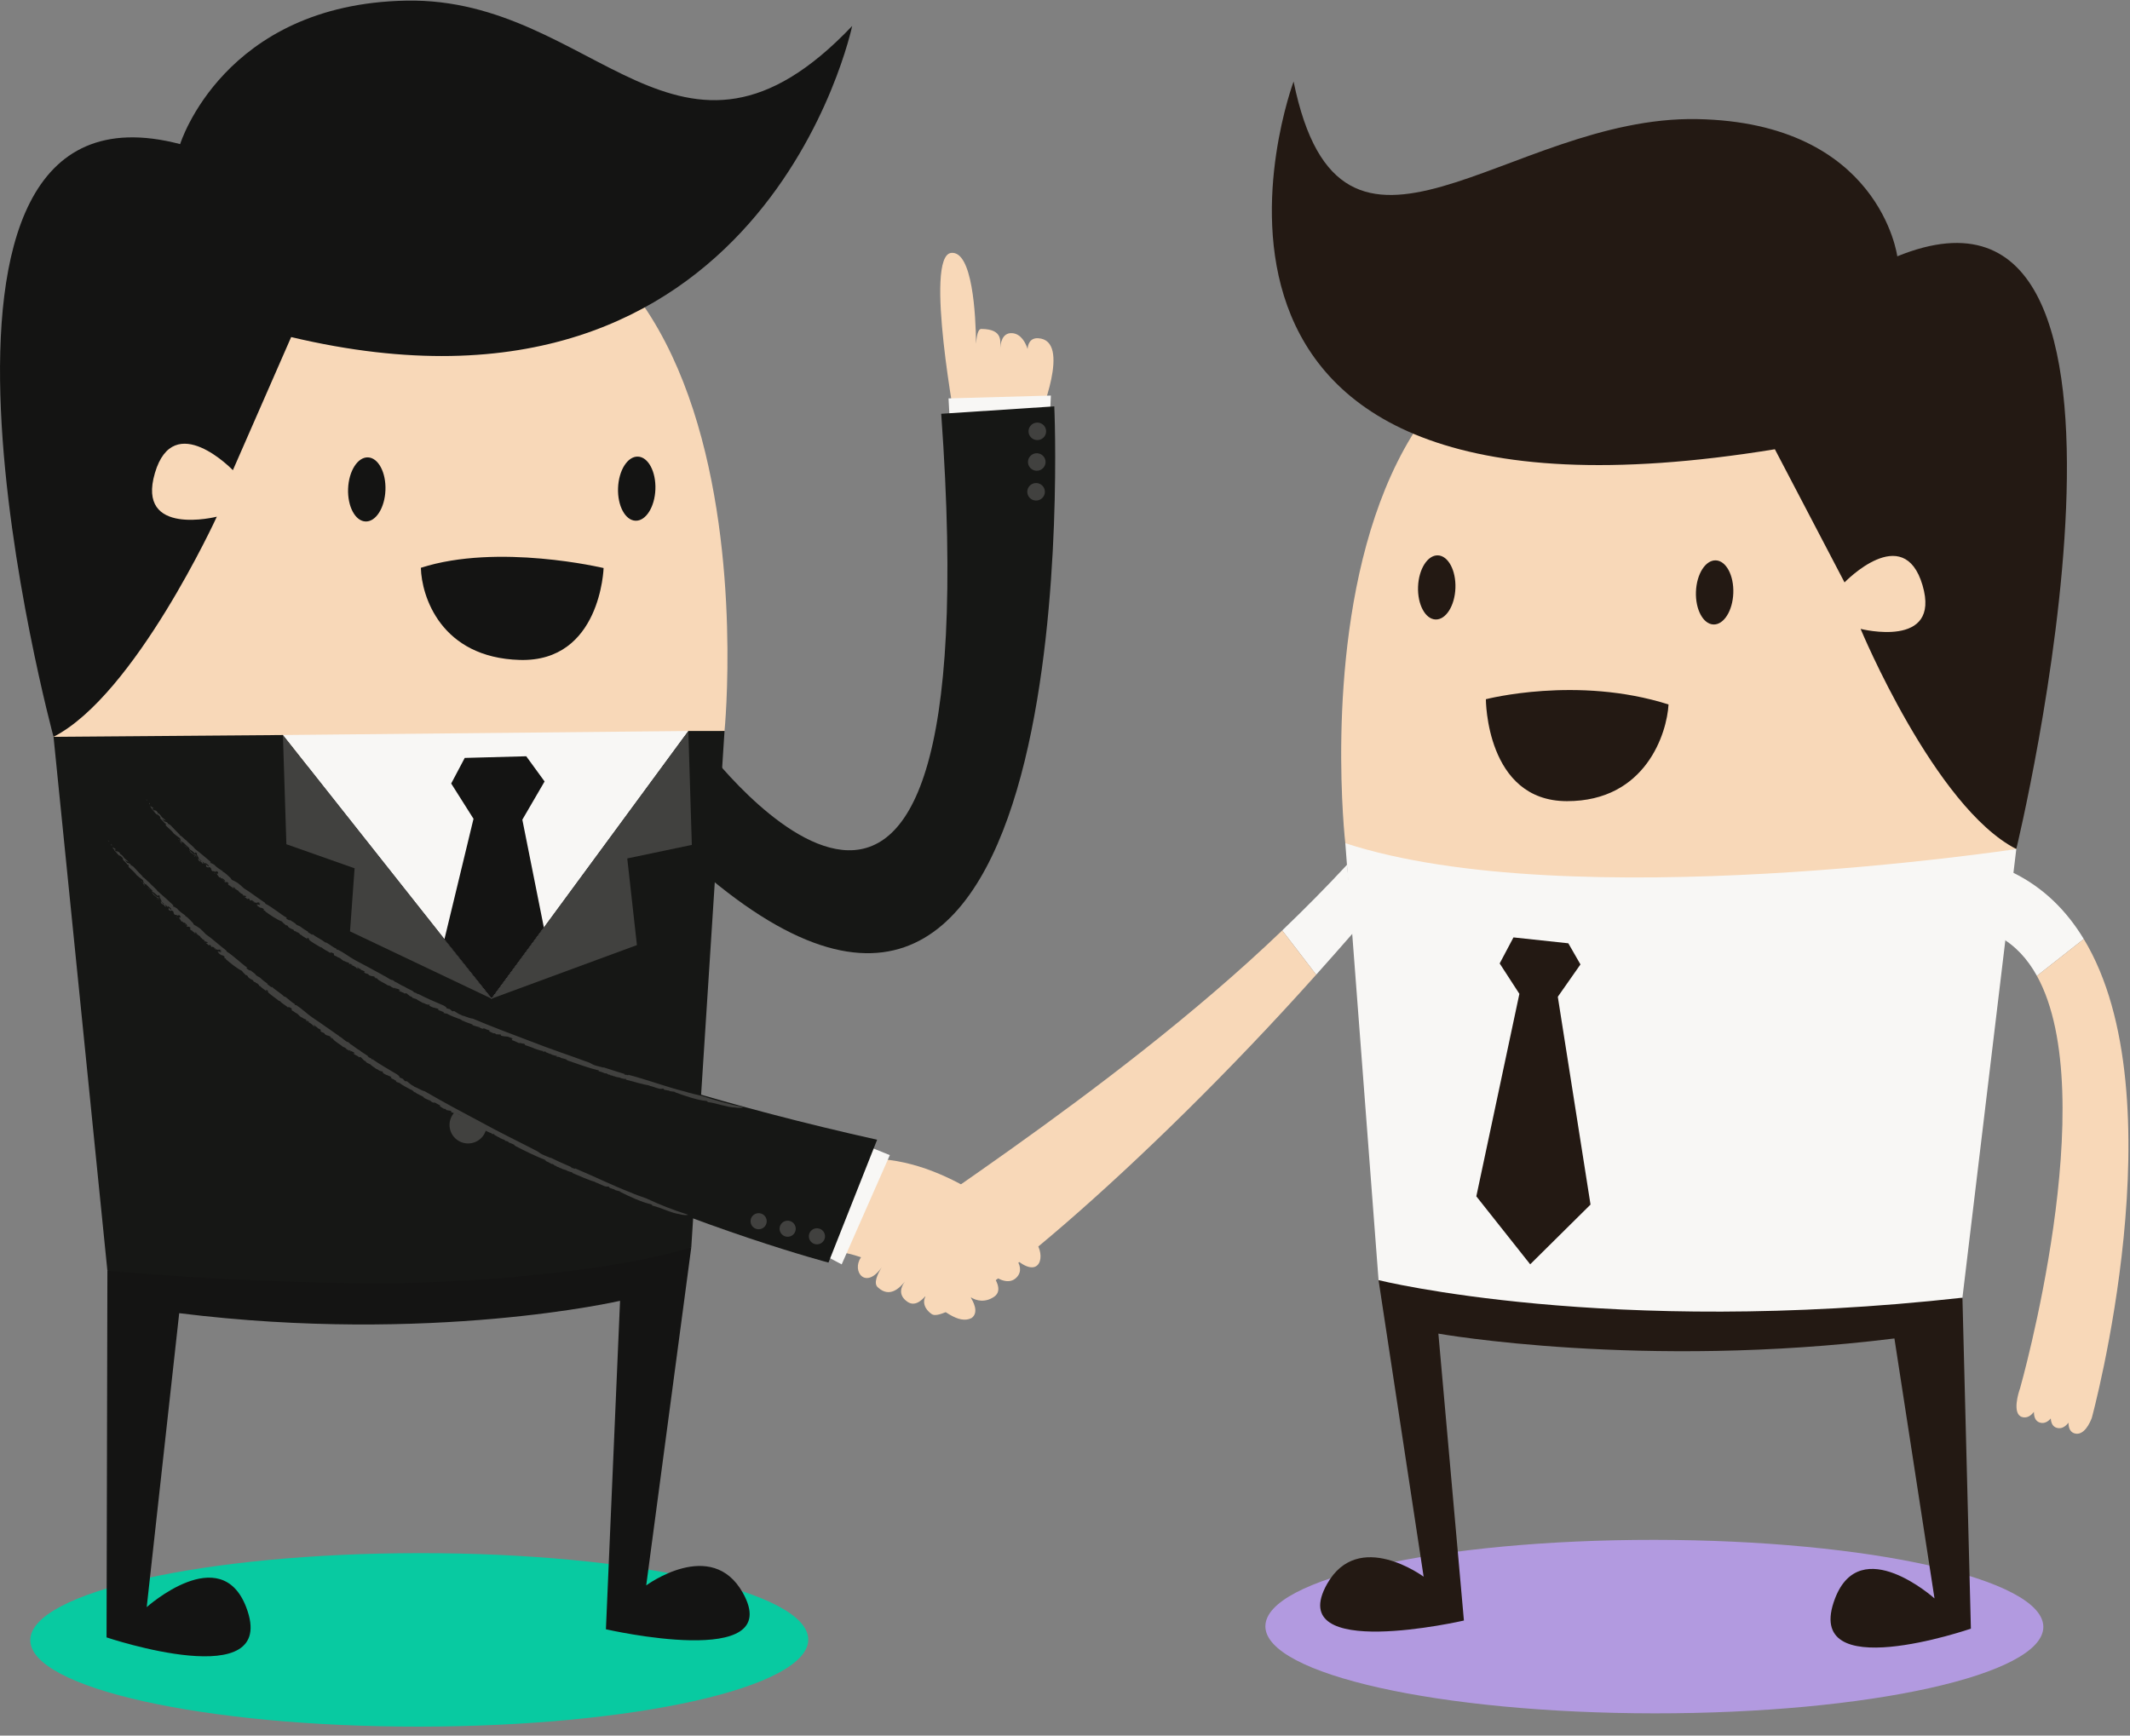 <?xml version="1.0" encoding="UTF-8"?>
<svg width="200px" height="163px" viewBox="0 0 200 163" version="1.1" xmlns="http://www.w3.org/2000/svg" xmlns:xlink="http://www.w3.org/1999/xlink">
    <rect x="0" y="0" width="200" height="163" fill="#808080" stroke="none"/>
    <title>shakinghands</title>
    <g id="Pop-Ups" stroke="none" stroke-width="1" fill="none" fill-rule="evenodd">
        <g id="shakinghands">
            <path d="M82.795,119.012 C82.85,118.934 82.904,118.851 82.959,118.762 C82.906,118.84 82.85,118.924 82.795,119.012" id="Fill-2" fill="#F8D8B8"></path>
            <path d="M89.318,23.752 C91.314,23.544 91.616,29.538 91.65,32.28 C91.693,31.62 91.812,30.89 92.141,30.892 C94.288,30.908 93.895,32.164 93.914,32.794 C93.926,32.277 94.087,31.233 95.026,31.288 C95.88,31.339 96.309,32.218 96.486,32.77 C96.515,32.368 96.698,31.727 97.471,31.766 C100.694,31.926 97.532,39.342 97.532,39.342 L89.814,40.362 C89.814,40.362 86.735,24.021 89.318,23.752" id="Fill-3" fill="#F8D8B8"></path>
            <polyline id="Fill-4" fill="#F8F7F5" points="89.166 39.32 89.064 37.417 98.676 37.149 98.592 38.914 89.166 39.32"></polyline>
            <path d="M66.114,70.064 C66.114,70.064 93.242,106.477 88.377,38.861 L98.996,38.165 C98.996,38.165 102.355,112.224 66.641,82.476 L66.114,70.064" id="Fill-5" fill="#161715"></path>
            <path d="M96.584,40.636 C96.655,41.084 97.078,41.392 97.529,41.322 C97.98,41.252 98.289,40.832 98.218,40.383 C98.148,39.934 97.726,39.627 97.275,39.697 C96.824,39.767 96.515,40.187 96.584,40.636" id="Fill-6" fill="#41413F"></path>
            <path d="M96.533,43.516 C96.603,43.965 97.026,44.272 97.476,44.202 C97.928,44.132 98.236,43.712 98.167,43.263 C98.096,42.814 97.674,42.507 97.223,42.576 C96.772,42.647 96.463,43.067 96.533,43.516" id="Fill-7" fill="#41413F"></path>
            <path d="M96.468,46.314 C96.538,46.763 96.961,47.07 97.412,47.001 C97.863,46.931 98.172,46.51 98.102,46.061 C98.032,45.612 97.609,45.306 97.158,45.375 C96.707,45.445 96.398,45.866 96.468,46.314" id="Fill-8" fill="#41413F"></path>
            <path d="M68.03,68.653 C68.03,68.653 74.489,4.042 25.108,21.09 C25.108,21.09 5.19,52.045 5.026,69.2 C18.094,75.792 68.03,68.653 68.03,68.653" id="Fill-9" fill="#F8D8B8"></path>
            <path d="M39.372,162.16 C19.2,162.175 2.846,158.54 2.845,154.041 C2.843,149.542 19.194,145.881 39.364,145.865 C59.536,145.85 75.89,149.485 75.892,153.984 C75.894,158.483 59.543,162.144 39.372,162.16 Z" id="Fill-10" fill="#08CAA1"></path>
            <path d="M64.909,117.145 L60.677,148.898 C60.677,148.898 66.802,144.365 69.74,149.577 C73.881,156.922 56.894,153.016 56.894,153.016 L58.221,122.168 C58.221,122.168 40.515,126.272 16.827,123.33 L13.776,150.938 C13.776,150.938 20.723,144.706 23.115,150.938 C26.314,159.275 10.004,153.778 10.004,153.778 L10.084,119.346 C10.084,119.346 30.668,113.6 64.909,117.145" id="Fill-11" fill="#141413"></path>
            <path d="M26.564,69.031 L46.156,93.79 L64.632,68.653 L68.03,68.653 L64.909,117.145 C64.909,117.145 59.805,118.896 48.801,119.878 C44.199,120.369 37.156,120.528 37.156,120.528 C29.975,120.554 20.243,120.236 10.084,119.346 L5.026,69.2 L26.564,69.031" id="Fill-12" fill="#161715"></path>
            <path d="M80.016,2.44 C80.016,2.44 71.712,42.21 27.339,31.656 L21.867,44.159 C21.867,44.159 16.324,38.392 14.546,44.424 C12.766,50.457 20.36,48.525 20.36,48.525 C20.36,48.525 12.682,65.283 5.026,69.2 C5.026,69.2 -12.11,5.934 16.914,13.534 C16.914,13.534 20.978,0.38 38.146,0.059 C55.939,-0.274 63.751,19.549 80.016,2.44" id="Fill-13" fill="#141413"></path>
            <path d="M58.033,45.828 C57.97,47.491 58.704,48.868 59.672,48.904 C60.641,48.94 61.477,47.622 61.539,45.96 C61.602,44.297 60.868,42.919 59.9,42.883 C58.931,42.847 58.096,44.165 58.033,45.828" id="Fill-14" fill="#141413"></path>
            <path d="M32.685,45.9 C32.622,47.563 33.356,48.94 34.325,48.976 C35.293,49.012 36.129,47.694 36.192,46.032 C36.255,44.37 35.52,42.992 34.552,42.956 C33.584,42.919 32.748,44.238 32.685,45.9" id="Fill-15" fill="#141413"></path>
            <polyline id="Fill-16" fill="#F8F7F5" points="64.632 68.653 46.156 93.79 26.564 69.031 64.632 68.653"></polyline>
            <polyline id="Fill-17" fill="#41413F" points="64.632 68.653 64.961 79.35 58.898 80.622 59.805 88.76 46.156 93.79 64.632 68.653"></polyline>
            <polyline id="Fill-18" fill="#41413F" points="46.156 93.79 32.866 87.472 33.294 81.548 26.891 79.288 26.564 69.031 46.156 93.79"></polyline>
            <polyline id="Fill-19" fill="#141413" points="51.135 73.393 49.412 71.026 43.637 71.182 42.366 73.585 44.461 76.898 41.728 88.22 46.156 93.79 51.068 87.113 49.046 76.982 51.135 73.393"></polyline>
            <path d="M39.518,53.325 C39.58,55.98 41.377,61.76 48.797,61.98 C56.411,62.204 56.675,53.348 56.675,53.348 C56.675,53.348 46.763,50.989 39.518,53.325" id="Fill-20" fill="#141413"></path>
            <path d="M42.478,98.098 C42.686,99.034 43.615,99.625 44.556,99.42 C45.496,99.214 46.09,98.288 45.882,97.352 C45.676,96.416 44.746,95.826 43.807,96.032 C42.866,96.239 42.271,97.163 42.478,98.098" id="Fill-21" fill="#41413F"></path>
            <path d="M42.251,106.028 C42.458,106.963 43.388,107.555 44.328,107.349 C45.268,107.142 45.862,106.217 45.655,105.283 C45.449,104.346 44.518,103.756 43.578,103.961 C42.638,104.166 42.042,105.092 42.251,106.028" id="Fill-22" fill="#41413F"></path>
            <path d="M97.217,116.622 C98.23,117.905 97.668,120.167 95.472,118.336 C95.911,118.976 95.895,119.634 95.323,120.09 C94.594,120.671 93.485,120.056 93.01,119.488 C93.376,119.973 94.25,121.163 93.344,121.787 C92.52,122.353 91.675,122.19 91.111,121.808 C91.377,122.2 91.96,123.272 91.22,123.79 C88.762,125.026 85.129,118.299 78.425,117.518 L82.13,108.833 C89.67,109.049 96.563,115.628 97.217,116.622" id="Fill-23" fill="#F8D8B8"></path>
            <polyline id="Fill-24" fill="#F8F7F5" points="81.476 107.644 83.552 108.486 79.032 118.747 77.196 117.776 81.476 107.644"></polyline>
            <path d="M13.65,75.138 C13.65,75.138 26.884,94.651 82.359,107.041 L77.791,118.577 C77.791,118.577 32.308,106.681 10.078,79.004 L13.65,75.138" id="Fill-25" fill="#161715"></path>
            <path d="M76.802,115.36 C76.386,115.308 76.007,115.602 75.955,116.015 C75.903,116.43 76.198,116.808 76.614,116.859 C77.031,116.91 77.41,116.617 77.462,116.202 C77.513,115.789 77.218,115.411 76.802,115.36" id="Fill-26" fill="#41413F"></path>
            <path d="M74.052,114.648 C73.636,114.597 73.257,114.892 73.205,115.304 C73.154,115.719 73.449,116.096 73.865,116.148 C74.281,116.2 74.66,115.905 74.712,115.491 C74.764,115.077 74.468,114.7 74.052,114.648" id="Fill-27" fill="#41413F"></path>
            <path d="M71.328,113.944 C70.912,113.892 70.532,114.186 70.48,114.6 C70.428,115.014 70.724,115.392 71.14,115.443 C71.556,115.495 71.936,115.202 71.987,114.788 C72.039,114.374 71.744,113.996 71.328,113.944" id="Fill-28" fill="#41413F"></path>
            <path d="M13.837,75.186 C13.68,75.014 13.872,75.318 13.723,75.083 C13.763,75.092 13.805,75.114 13.837,75.186" id="Fill-29" fill="#41413F"></path>
            <path d="M69.014,104.014 C68.238,103.994 67.305,103.601 66.472,103.507 C66.375,103.491 66.518,103.426 66.3,103.396 C65.486,103.324 64.279,102.915 63.356,102.572 L63.421,102.563 C63.245,102.497 63.002,102.518 62.814,102.456 C62.817,102.44 62.882,102.45 62.844,102.416 C62.782,102.452 62.492,102.346 62.4,102.36 C62.33,102.32 62.348,102.283 62.258,102.234 L62.133,102.258 C61.794,102.3 61.401,102.034 60.968,101.98 C60.992,101.973 61.036,101.976 61.007,101.954 C60.322,101.838 59.494,101.586 58.747,101.391 C58.782,101.381 58.82,101.355 58.784,101.319 C58.73,101.365 58.498,101.308 58.297,101.256 C58.227,101.168 57.942,101.202 57.721,101.096 L57.745,101.089 C57.554,101.096 57.503,100.973 57.34,101.003 L57.246,100.922 C57.144,100.981 57.013,100.8 56.858,100.797 L56.857,100.816 C56.717,100.794 56.661,100.73 56.533,100.704 L56.525,100.692 C56.228,100.621 56.075,100.521 56.06,100.589 C55.976,100.504 56.349,100.654 56.215,100.528 C55.239,100.298 54.276,99.927 53.323,99.608 C53.224,99.544 53.158,99.513 53.143,99.48 C53.043,99.46 52.781,99.368 52.683,99.372 C52.715,99.381 52.633,99.318 52.584,99.297 C52.42,99.214 52.37,99.301 52.192,99.203 C52.274,99.213 52.307,99.202 52.29,99.169 C52.112,99.159 51.9,99.072 51.704,99.017 C51.737,99.017 51.785,99.028 51.786,99.005 C51.557,98.984 51.412,98.852 51.217,98.821 L51.298,98.808 C51.022,98.655 51.183,98.854 50.94,98.734 C51.005,98.744 50.989,98.722 51.005,98.711 C50.744,98.69 50.37,98.526 50.126,98.461 L50.142,98.449 C49.882,98.362 49.621,98.243 49.328,98.164 C49.233,98.108 49.396,98.088 49.122,97.994 C49.103,98.072 48.653,97.842 48.779,97.989 C48.554,97.884 48.2,97.712 48.037,97.675 C48.152,97.689 47.961,97.542 48.155,97.611 L48.028,97.509 C48.062,97.488 48.172,97.578 48.142,97.522 C48.045,97.488 47.754,97.404 47.674,97.358 C47.478,97.332 47.281,97.352 46.99,97.245 C47.136,97.271 46.946,97.134 47.043,97.158 L46.584,97.138 C46.487,97.103 46.587,97.073 46.442,97.036 C46.44,97.058 46.376,97.044 46.328,97.042 C46.295,97.018 45.926,96.892 45.915,96.802 C45.884,96.756 46.075,96.853 45.982,96.783 C45.806,96.708 45.788,96.73 45.613,96.657 L45.614,96.645 C45.503,96.585 45.26,96.53 45.369,96.624 C45.448,96.66 45.357,96.567 45.467,96.639 C45.368,96.646 45.16,96.57 44.984,96.497 C45.048,96.51 45.05,96.489 45.082,96.478 C44.823,96.434 44.566,96.345 44.293,96.257 C44.274,96.289 44.418,96.237 44.449,96.271 C44.134,96.078 43.722,96.046 43.476,95.847 C43.525,95.862 43.479,95.906 43.48,95.895 C43.322,95.818 43.351,95.772 43.239,95.743 C43.241,95.709 43.103,95.692 42.991,95.652 C42.926,95.647 42.97,95.625 43.065,95.664 C42.904,95.62 42.283,95.391 41.956,95.191 C41.954,95.213 41.711,95.163 41.632,95.125 L41.684,95.095 C41.623,95.035 41.415,94.977 41.419,94.934 C41.224,94.909 42.096,95.186 41.846,95.122 C41.804,95.058 41.493,95.047 41.57,95.009 C41.41,94.938 41.231,94.917 41.098,94.806 C41.138,94.833 41.256,94.804 41.126,94.748 C40.896,94.65 41.051,94.739 40.862,94.666 L40.738,94.628 C40.71,94.668 40.54,94.525 40.601,94.613 C40.59,94.564 40.263,94.476 40.32,94.416 L40.379,94.376 C40.28,94.333 40.191,94.358 40.102,94.346 C40.092,94.334 40.072,94.31 40.082,94.304 C40.024,94.381 39.853,94.184 39.705,94.193 C39.515,94.066 39.188,93.939 39.117,93.84 C38.948,93.79 38.79,93.75 38.62,93.646 C38.659,93.655 38.709,93.676 38.728,93.663 C38.629,93.583 38.589,93.594 38.481,93.555 C38.51,93.554 38.284,93.392 38.176,93.297 C38.009,93.244 38.039,93.317 38.009,93.337 C37.911,93.181 37.546,93.166 37.409,93 C37.468,93.016 37.655,93.075 37.537,92.989 C37.44,92.833 37.222,92.904 37.016,92.748 L37.035,92.844 C36.956,92.75 36.68,92.712 36.74,92.655 C36.65,92.64 36.484,92.493 36.474,92.574 C36.128,92.331 35.556,92.125 35.394,91.885 C35.335,91.868 35.209,91.784 35.218,91.833 C35.285,91.918 35.354,91.874 35.374,91.916 C35.325,91.892 35.305,91.905 35.294,91.912 C35.189,91.834 35.101,91.781 35.24,91.784 C35.008,91.605 34.915,91.754 34.605,91.552 C34.634,91.532 34.616,91.508 34.518,91.461 L34.312,91.41 C34.108,91.284 34.228,91.283 34.249,91.234 C34.132,91.181 33.996,91.105 33.926,91.11 L33.825,90.975 C33.899,91.074 33.718,90.951 33.66,90.932 L33.718,90.951 C33.709,90.92 33.574,90.858 33.506,90.826 C33.506,90.864 33.629,90.95 33.696,90.999 C33.628,90.987 33.542,90.932 33.454,90.913 C33.505,90.882 33.292,90.777 33.207,90.722 C33.112,90.655 33.07,90.696 33.042,90.679 C33.052,90.654 32.879,90.58 32.976,90.593 C33.016,90.606 33.042,90.66 33.111,90.672 C33.054,90.617 33.086,90.58 32.93,90.531 C32.814,90.494 32.906,90.635 32.725,90.494 C32.784,90.512 32.803,90.499 32.853,90.506 L32.682,90.377 L32.65,90.414 C32.631,90.389 32.65,90.395 32.642,90.383 C32.562,90.394 32.353,90.235 32.282,90.258 C32.186,90.209 32.102,90.118 32.016,90.062 L32.036,90.068 C31.941,89.982 31.788,89.915 31.682,89.886 L31.692,89.88 C31.635,89.842 31.493,89.764 31.405,89.744 C31.276,89.624 31.448,89.56 31.253,89.512 C31.103,89.423 30.973,89.444 31.017,89.506 C30.764,89.316 30.417,89.196 30.206,88.982 C30.157,88.975 30.175,88.999 30.089,88.96 C29.7,88.708 29.232,88.486 28.969,88.211 C29.092,88.266 29.002,88.176 29.014,88.152 C28.898,88.128 28.926,88.044 28.853,88.083 C28.839,88.125 28.818,88.137 28.919,88.221 C28.674,88.092 28.318,87.866 28.211,87.75 C28.265,87.808 28.208,87.788 28.15,87.766 C28.204,87.718 28.036,87.602 27.895,87.536 L27.854,87.559 L27.794,87.468 C27.738,87.445 27.692,87.504 27.587,87.386 L27.574,87.324 C27.423,87.262 27.203,87.186 27.079,87.06 L26.995,86.93 C26.93,86.895 26.806,86.856 26.904,86.943 C26.679,86.748 26.524,86.639 26.476,86.543 C25.98,86.366 25.376,85.938 24.895,85.592 L24.928,85.577 C24.814,85.462 24.828,85.574 24.75,85.492 C24.809,85.498 24.689,85.37 24.812,85.412 C24.645,85.256 24.541,85.287 24.414,85.21 C24.371,85.23 24.525,85.26 24.471,85.285 C24.442,85.282 24.236,85.073 24.171,85.102 C24.14,85.048 24.202,85.038 24.242,85.036 L24.112,84.978 C24.018,84.819 24.501,85.103 24.41,84.925 L24.302,84.858 C24.242,84.732 24.617,84.998 24.372,84.791 C24.242,84.732 24.092,84.734 24.176,84.83 C23.932,84.672 23.98,84.869 23.731,84.68 C23.684,84.6 23.938,84.821 23.92,84.745 C23.831,84.617 23.666,84.592 23.571,84.501 C23.674,84.605 23.537,84.583 23.454,84.537 C23.344,84.419 23.573,84.55 23.396,84.412 C23.344,84.419 23.161,84.317 23.29,84.443 C23.176,84.459 23.114,84.288 22.979,84.263 C22.956,84.173 23.243,84.298 23.064,84.125 C23.062,84.194 22.777,83.999 22.831,84.144 C22.764,84.072 22.782,84.032 22.858,84.048 C22.77,83.936 22.531,83.922 22.562,83.808 L22.49,83.824 C22.466,83.782 22.426,83.734 22.388,83.666 C22.292,83.592 22.03,83.487 22.091,83.427 C22.054,83.41 21.836,83.237 21.884,83.348 C22,83.483 22.069,83.436 22.096,83.558 C22.039,83.432 21.893,83.412 21.8,83.368 L21.808,83.332 C21.753,83.306 21.648,83.217 21.597,83.221 C21.644,83.235 21.64,83.203 21.608,83.166 L21.528,83.166 C21.323,83.034 21.538,83.062 21.345,82.925 L21.509,83.008 C21.473,82.989 21.44,82.903 21.342,82.843 C21.279,82.852 21.181,82.843 21.129,82.847 C21.013,82.779 21.115,82.77 20.984,82.724 L21.152,82.789 C21.182,82.793 21.109,82.658 20.97,82.548 C20.872,82.489 20.693,82.429 20.817,82.562 C20.747,82.506 20.667,82.406 20.743,82.425 C20.576,82.31 20.733,82.479 20.58,82.392 C20.543,82.324 20.397,82.152 20.324,82.031 L20.512,82.089 L20.42,82.011 C20.578,82.064 20.389,81.925 20.498,81.931 C20.441,81.872 20.351,81.824 20.279,81.786 C20.397,82.02 19.981,81.721 19.974,81.837 C19.704,81.644 19.964,81.529 19.605,81.421 C19.632,81.475 19.461,81.425 19.638,81.539 C19.488,81.398 19.47,81.52 19.309,81.334 C19.472,81.421 19.224,81.139 19.459,81.263 C19.426,81.275 19.554,81.374 19.59,81.392 C19.55,81.311 19.666,81.332 19.505,81.197 C19.4,81.122 19.266,81.008 19.254,81.062 C19.221,81.108 19.406,81.186 19.307,81.173 C19.102,81.02 19.124,80.929 18.982,80.932 C19.108,81.033 19.102,81.101 19.075,81.126 L18.919,81.02 L18.97,81.018 C18.76,80.799 18.86,81.007 18.646,80.808 L18.59,80.664 C18.683,80.664 18.892,80.964 18.918,80.855 C18.778,80.728 18.698,80.724 18.58,80.587 L18.694,80.66 C18.644,80.613 18.682,80.47 18.426,80.35 C18.301,80.28 18.375,80.352 18.348,80.377 C18.11,80.185 18.021,80.148 17.87,80.021 C17.949,79.994 17.619,79.782 17.829,79.873 C17.874,79.971 18.202,80.268 18.33,80.286 C18.304,80.149 18.502,80.452 18.609,80.43 C18.427,80.268 18.493,80.213 18.5,80.146 C18.452,80.098 18.386,80.074 18.351,80.052 C18.295,80.071 18.361,80.13 18.329,80.174 C18.137,79.981 17.924,79.825 17.778,79.76 C17.729,79.68 17.785,79.662 17.868,79.731 C17.619,79.524 17.366,79.288 17.155,79.062 C17.241,79.261 16.893,78.841 16.942,78.985 C17.049,79.113 17.11,79.255 17.018,79.219 C16.947,79.144 17.046,79.194 17.027,79.152 C16.899,79.095 16.931,78.958 16.786,78.922 C17.02,79.106 16.9,78.886 16.985,78.875 C16.805,78.756 17.025,78.847 16.872,78.702 C16.691,78.584 16.482,78.424 16.306,78.267 C16.139,78.014 15.77,77.74 15.586,77.549 C15.512,77.426 15.632,77.441 15.537,77.324 C15.413,77.199 15.57,77.474 15.412,77.262 L15.441,77.271 C15.371,77.228 15.146,76.891 15.014,76.908 L15.13,76.911 L15.023,76.826 C15.041,76.808 15.02,76.75 15.087,76.796 C15.018,76.639 14.848,76.556 14.729,76.428 L14.769,76.544 C14.54,76.347 14.439,76.168 14.235,75.96 L14.276,75.936 L14.141,75.824 C14.204,75.826 14.122,75.688 14.033,75.644 L14.415,75.905 C14.476,76.017 14.283,75.841 14.299,75.931 C14.311,76.008 14.501,76.198 14.564,76.2 C14.499,76.12 14.488,76.124 14.422,76.076 C14.449,76.008 14.551,76.125 14.636,76.152 C14.597,76.114 14.561,76.045 14.538,76.05 C14.632,76.107 14.708,76.182 14.826,76.31 C14.728,76.24 14.839,76.386 14.795,76.365 C14.847,76.337 14.974,76.448 15.11,76.616 C15.168,76.774 15.418,76.886 15.581,77.076 C15.468,77.044 15.342,76.983 15.221,76.888 C15.308,77.023 15.342,77.014 15.432,77.148 C15.517,77.173 15.604,77.165 15.766,77.294 L15.743,77.332 C15.889,77.45 15.934,77.405 16.092,77.583 C16.367,77.883 16.662,78.18 16.883,78.397 L16.862,78.436 C17.052,78.488 17.303,78.808 17.5,78.938 C17.76,79.239 18.161,79.487 18.26,79.679 C18.8,80.124 19.282,80.5 19.821,80.981 L19.687,80.95 C19.816,80.998 19.728,81.032 19.831,81.108 C19.752,80.974 20.009,81.171 20.102,81.199 C20.318,81.442 20.667,81.671 20.917,81.815 L20.899,81.855 C21.175,81.973 21.398,82.244 21.67,82.479 C21.69,82.519 21.716,82.592 21.802,82.656 C21.997,82.724 22.075,82.79 22.329,82.929 C22.494,83.056 22.752,83.276 22.904,83.428 C23.581,83.836 24.199,84.347 24.888,84.787 L24.906,84.863 C25.62,85.227 26.351,85.878 26.947,86.204 L26.844,86.24 C27.005,86.379 27.258,86.489 27.248,86.408 C27.409,86.548 27.712,86.667 27.784,86.802 C27.955,86.936 28.027,86.916 28.183,87.007 C28.528,87.274 28.67,87.35 29.024,87.558 L28.942,87.498 C28.893,87.491 28.87,87.518 28.953,87.578 C29.095,87.641 29.414,87.9 29.342,87.732 C29.679,88.016 30.226,88.242 30.55,88.526 C30.534,88.483 30.628,88.535 30.677,88.542 C31.006,88.739 31.321,88.998 31.608,89.115 C31.652,89.158 31.5,89.106 31.632,89.19 C31.717,89.228 31.652,89.158 31.758,89.205 C32.314,89.486 32.819,89.884 33.314,90.158 C34.208,90.62 35.121,91.135 35.971,91.589 L35.951,91.602 C36.271,91.689 36.578,92.034 36.865,92.044 C36.924,92.096 37.12,92.185 37.051,92.195 C37.306,92.262 37.666,92.571 38.029,92.677 L37.941,92.644 C38.255,92.856 38.576,92.956 38.912,93.168 C38.872,93.158 38.803,93.133 38.783,93.146 C38.903,93.248 39.149,93.225 39.179,93.352 C39.259,93.39 39.258,93.334 39.208,93.313 C39.974,93.723 40.829,94.082 41.659,94.437 C42.222,94.76 41.623,94.607 42.119,94.75 C42.15,94.786 42.163,94.728 42.16,94.75 C42.352,94.806 42.394,94.979 42.54,94.988 C42.515,94.909 42.638,94.994 42.658,94.962 C43,95.163 43.05,95.247 43.354,95.334 L43.319,95.354 C43.688,95.425 44.056,95.641 44.384,95.663 C46.242,96.451 48.057,97.124 49.895,97.822 C51.705,98.532 53.513,99.129 55.367,99.812 C55.776,100.045 55.811,100.05 56.307,100.172 C56.283,100.179 56.251,100.172 56.28,100.194 C56.326,100.136 56.623,100.297 56.69,100.248 C57.382,100.482 58.029,100.668 58.745,100.895 C58.63,100.866 58.556,100.903 58.692,100.942 L58.846,100.943 L58.863,100.97 C58.958,100.989 59.068,100.988 58.98,100.936 C60.808,101.408 62.547,102.08 64.344,102.523 C64.761,102.664 65.372,102.799 65.837,102.908 C67.186,103.342 68.412,103.704 69.825,103.981 C69.825,103.981 69.602,104.112 69.014,104.014" id="Fill-30" fill="#41413F"></path>
            <path d="M14.021,75.398 C14.026,75.458 14.118,75.596 13.998,75.526 C14.012,75.492 13.986,75.405 14.021,75.398" id="Fill-31" fill="#41413F"></path>
            <path d="M16.795,78.823 C16.807,78.819 16.831,78.876 16.837,78.89 C16.796,78.855 16.738,78.841 16.72,78.797 C16.761,78.834 16.767,78.816 16.795,78.823" id="Fill-32" fill="#41413F"></path>
            <path d="M17.604,79.609 C17.571,79.62 17.375,79.476 17.268,79.382 L17.604,79.609" id="Fill-33" fill="#41413F"></path>
            <path d="M18.298,80.41 C18.349,80.49 18.32,80.484 18.228,80.402 C18.233,80.384 18.269,80.405 18.298,80.41" id="Fill-34" fill="#41413F"></path>
            <path d="M18.401,80.406 C18.468,80.464 18.488,80.506 18.508,80.547 C18.524,80.525 18.345,80.426 18.401,80.406" id="Fill-35" fill="#41413F"></path>
            <path d="M20.077,81.962 C20.121,81.995 20.228,82.052 20.246,82.112 C20.217,82.056 20.015,81.97 20.077,81.962" id="Fill-36" fill="#41413F"></path>
            <path d="M20.93,82.597 L20.999,82.652 C21.039,82.703 20.973,82.678 20.93,82.647 L20.93,82.597" id="Fill-37" fill="#41413F"></path>
            <polyline id="Fill-38" fill="#41413F" points="37.212 92.911 37.104 92.872 37.133 92.852 37.212 92.911"></polyline>
            <path d="M44.86,96.51 C44.973,96.538 44.922,96.569 44.937,96.58 C44.841,96.542 44.988,96.56 44.86,96.51" id="Fill-39" fill="#41413F"></path>
            <polyline id="Fill-40" fill="#41413F" points="49.134 98.094 49.102 98.083 49.136 98.027 49.134 98.094"></polyline>
            <path d="M10.269,79.047 C10.101,78.877 10.312,79.18 10.148,78.946 C10.188,78.954 10.232,78.975 10.269,79.047" id="Fill-41" fill="#41413F"></path>
            <path d="M63.791,114.026 C63.006,113.918 62.099,113.425 61.265,113.231 C61.169,113.202 61.32,113.158 61.103,113.097 C60.292,112.916 59.105,112.382 58.21,111.925 L58.276,111.925 C58.107,111.835 57.86,111.822 57.677,111.733 C57.682,111.717 57.746,111.736 57.712,111.697 C57.646,111.724 57.366,111.578 57.272,111.579 C57.206,111.531 57.228,111.497 57.142,111.437 L57.013,111.445 C56.663,111.446 56.295,111.136 55.862,111.031 C55.887,111.027 55.931,111.034 55.904,111.009 C55.216,110.823 54.423,110.434 53.688,110.144 C53.725,110.138 53.766,110.117 53.734,110.077 C53.674,110.116 53.445,110.031 53.247,109.956 C53.186,109.86 52.892,109.859 52.68,109.727 L52.705,109.723 C52.51,109.707 52.472,109.579 52.304,109.588 L52.22,109.493 C52.11,109.538 52,109.338 51.844,109.313 L51.841,109.331 C51.702,109.29 51.654,109.218 51.528,109.174 L51.521,109.159 C51.232,109.047 51.089,108.926 51.067,108.991 C50.992,108.894 51.349,109.097 51.229,108.952 C50.277,108.579 49.332,108.116 48.418,107.645 C48.326,107.568 48.264,107.527 48.252,107.493 C48.155,107.459 47.902,107.329 47.803,107.319 C47.834,107.334 47.76,107.258 47.712,107.23 C47.558,107.124 47.496,107.204 47.327,107.086 C47.408,107.106 47.443,107.099 47.43,107.064 C47.25,107.033 47.045,106.92 46.852,106.842 C46.886,106.846 46.934,106.862 46.937,106.84 C46.707,106.791 46.578,106.636 46.385,106.577 L46.469,106.577 C46.21,106.385 46.347,106.606 46.117,106.45 C46.182,106.471 46.168,106.446 46.186,106.438 C45.925,106.379 45.568,106.162 45.331,106.063 L45.349,106.054 C45.097,105.93 44.85,105.774 44.563,105.656 C44.473,105.588 44.642,105.589 44.374,105.462 C44.344,105.54 43.917,105.249 44.026,105.412 C43.812,105.276 43.477,105.054 43.317,104.995 C43.431,105.025 43.257,104.851 43.444,104.948 L43.329,104.828 C43.366,104.812 43.466,104.918 43.442,104.858 C43.348,104.809 43.066,104.686 42.99,104.628 C42.796,104.575 42.595,104.566 42.314,104.42 C42.459,104.466 42.284,104.302 42.378,104.34 L41.919,104.256 C41.825,104.208 41.93,104.19 41.787,104.134 C41.783,104.156 41.719,104.134 41.67,104.127 C41.639,104.101 41.282,103.924 41.282,103.833 C41.257,103.783 41.438,103.906 41.351,103.823 C41.184,103.725 41.163,103.744 40.995,103.647 L40.997,103.635 C40.893,103.56 40.655,103.471 40.753,103.58 C40.829,103.627 40.748,103.522 40.85,103.608 C40.749,103.602 40.548,103.498 40.38,103.4 C40.444,103.423 40.448,103.401 40.482,103.395 C40.226,103.316 39.977,103.191 39.712,103.065 C39.69,103.094 39.841,103.063 39.868,103.1 C39.573,102.866 39.163,102.774 38.938,102.546 C38.984,102.567 38.933,102.605 38.936,102.594 C38.785,102.495 38.82,102.454 38.71,102.41 C38.716,102.376 38.579,102.341 38.471,102.286 C38.406,102.272 38.453,102.256 38.544,102.308 C38.387,102.242 37.788,101.93 37.481,101.687 C37.477,101.708 37.238,101.626 37.162,101.576 L37.218,101.554 C37.164,101.486 36.961,101.4 36.97,101.356 C36.776,101.306 37.623,101.7 37.379,101.604 C37.344,101.534 37.032,101.48 37.114,101.452 C36.96,101.36 36.783,101.315 36.662,101.185 C36.699,101.219 36.822,101.206 36.697,101.132 C36.477,101.001 36.623,101.112 36.44,101.013 L36.32,100.96 C36.288,100.995 36.132,100.831 36.183,100.927 C36.178,100.876 35.858,100.746 35.922,100.694 L35.986,100.662 C35.891,100.606 35.799,100.618 35.711,100.594 C35.702,100.581 35.684,100.556 35.694,100.55 C35.628,100.62 35.478,100.4 35.326,100.39 C35.15,100.238 34.834,100.07 34.775,99.961 C34.61,99.888 34.453,99.829 34.296,99.7 C34.334,99.715 34.382,99.744 34.402,99.733 C34.312,99.64 34.272,99.642 34.167,99.59 C34.196,99.593 33.986,99.402 33.887,99.295 C33.725,99.22 33.747,99.296 33.715,99.312 C33.633,99.145 33.266,99.084 33.146,98.901 C33.204,98.924 33.386,99.007 33.277,98.905 C33.196,98.738 32.968,98.78 32.776,98.598 L32.786,98.698 C32.716,98.592 32.442,98.521 32.508,98.47 C32.42,98.445 32.268,98.278 32.249,98.356 C31.932,98.061 31.372,97.792 31.234,97.53 C31.177,97.506 31.058,97.408 31.062,97.458 C31.121,97.551 31.196,97.514 31.211,97.56 C31.164,97.53 31.142,97.541 31.132,97.545 C31.032,97.455 30.95,97.391 31.089,97.411 C30.874,97.203 30.764,97.341 30.472,97.102 C30.505,97.085 30.488,97.059 30.395,97 L30.192,96.924 C30,96.774 30.12,96.787 30.146,96.74 C30.035,96.672 29.908,96.576 29.837,96.573 L29.748,96.427 C29.813,96.533 29.642,96.39 29.585,96.364 L29.642,96.39 C29.636,96.358 29.506,96.28 29.441,96.241 C29.436,96.278 29.552,96.379 29.615,96.436 C29.547,96.416 29.466,96.35 29.379,96.321 C29.433,96.296 29.229,96.167 29.148,96.102 C29.059,96.022 29.012,96.06 28.986,96.039 C28.999,96.016 28.831,95.921 28.929,95.945 C28.966,95.961 28.988,96.02 29.056,96.04 C29.005,95.978 29.04,95.946 28.888,95.878 C28.774,95.827 28.852,95.979 28.684,95.817 C28.742,95.842 28.763,95.832 28.812,95.844 L28.652,95.695 L28.616,95.728 C28.6,95.701 28.619,95.709 28.612,95.697 C28.53,95.698 28.334,95.514 28.26,95.53 C28.169,95.47 28.092,95.37 28.012,95.301 L28.031,95.31 C27.945,95.211 27.798,95.124 27.693,95.084 L27.704,95.08 C27.65,95.035 27.514,94.941 27.427,94.911 C27.308,94.776 27.488,94.732 27.295,94.662 C27.151,94.557 27.018,94.563 27.058,94.63 C26.82,94.412 26.48,94.254 26.286,94.016 C26.238,94.003 26.254,94.031 26.17,93.982 C25.808,93.678 25.347,93.413 25.108,93.109 C25.228,93.178 25.144,93.078 25.158,93.054 C25.043,93.019 25.078,92.936 25.001,92.969 C24.983,93.01 24.962,93.019 25.056,93.114 C24.819,92.959 24.48,92.696 24.382,92.568 C24.431,92.632 24.375,92.605 24.318,92.577 C24.377,92.536 24.221,92.398 24.083,92.319 L24.04,92.337 L23.986,92.239 C23.931,92.212 23.88,92.266 23.783,92.137 L23.775,92.073 C23.627,91.998 23.411,91.899 23.296,91.761 L23.222,91.624 C23.158,91.582 23.036,91.53 23.128,91.627 C22.916,91.409 22.768,91.284 22.726,91.184 C22.244,90.954 21.66,90.475 21.2,90.083 L21.235,90.071 C21.128,89.944 21.134,90.058 21.061,89.97 C21.12,89.981 21.008,89.842 21.129,89.895 C20.972,89.722 20.866,89.742 20.742,89.656 C20.698,89.672 20.851,89.715 20.795,89.736 C20.766,89.73 20.572,89.503 20.504,89.526 C20.475,89.47 20.54,89.465 20.58,89.466 L20.452,89.397 C20.368,89.229 20.838,89.554 20.757,89.369 L20.651,89.292 C20.598,89.161 20.962,89.46 20.727,89.23 C20.599,89.161 20.448,89.151 20.526,89.254 C20.29,89.074 20.325,89.277 20.086,89.066 C20.044,88.982 20.286,89.225 20.273,89.147 C20.192,89.011 20.026,88.972 19.936,88.872 C20.033,88.986 19.896,88.952 19.816,88.899 C19.712,88.772 19.935,88.923 19.764,88.769 C19.712,88.772 19.534,88.654 19.656,88.792 C19.54,88.799 19.489,88.62 19.354,88.585 C19.335,88.492 19.618,88.642 19.447,88.454 C19.442,88.522 19.164,88.304 19.211,88.454 C19.147,88.376 19.168,88.337 19.244,88.36 C19.16,88.241 18.92,88.209 18.958,88.096 L18.884,88.106 C18.862,88.063 18.824,88.012 18.79,87.941 C18.697,87.858 18.438,87.734 18.503,87.677 C18.467,87.658 18.256,87.468 18.3,87.583 C18.408,87.726 18.481,87.686 18.502,87.809 C18.451,87.678 18.305,87.648 18.214,87.596 L18.223,87.56 C18.168,87.53 18.068,87.433 18.016,87.434 C18.063,87.451 18.06,87.418 18.03,87.38 L17.949,87.374 C17.748,87.227 17.964,87.27 17.776,87.12 L17.938,87.214 C17.902,87.193 17.873,87.103 17.777,87.038 C17.713,87.041 17.614,87.025 17.562,87.026 C17.448,86.95 17.552,86.947 17.42,86.892 L17.587,86.969 C17.617,86.975 17.551,86.835 17.416,86.714 C17.319,86.648 17.141,86.576 17.26,86.717 C17.192,86.657 17.116,86.551 17.192,86.575 C17.029,86.449 17.179,86.629 17.028,86.531 C16.995,86.46 16.856,86.277 16.786,86.152 L16.974,86.221 L16.884,86.138 C17.043,86.2 16.855,86.05 16.966,86.062 C16.91,85.998 16.822,85.945 16.75,85.902 C16.86,86.146 16.452,85.819 16.441,85.936 C16.175,85.726 16.442,85.625 16.084,85.494 C16.109,85.551 15.938,85.491 16.113,85.616 C15.966,85.465 15.944,85.588 15.789,85.391 C15.95,85.487 15.71,85.188 15.942,85.327 C15.908,85.338 16.035,85.444 16.07,85.465 C16.032,85.381 16.148,85.408 15.991,85.262 C15.889,85.18 15.756,85.059 15.742,85.113 C15.708,85.156 15.892,85.244 15.793,85.228 C15.589,85.064 15.614,84.974 15.47,84.969 C15.595,85.077 15.586,85.146 15.559,85.17 L15.404,85.055 L15.456,85.054 C15.251,84.824 15.345,85.039 15.136,84.827 L15.084,84.679 C15.177,84.684 15.379,84.997 15.409,84.889 C15.272,84.752 15.19,84.745 15.076,84.601 L15.188,84.68 C15.14,84.63 15.182,84.488 14.928,84.353 C14.804,84.277 14.876,84.353 14.848,84.377 C14.615,84.171 14.52,84.135 14.373,83.999 C14.453,83.976 14.124,83.746 14.335,83.848 C14.377,83.95 14.705,84.259 14.833,84.284 C14.811,84.144 15.002,84.461 15.11,84.444 C14.931,84.271 14.999,84.218 15.008,84.151 C14.961,84.1 14.896,84.072 14.86,84.049 C14.803,84.066 14.869,84.128 14.835,84.17 C14.642,83.97 14.432,83.803 14.286,83.732 C14.238,83.65 14.295,83.633 14.378,83.705 C14.13,83.486 13.882,83.235 13.669,83.005 C13.753,83.208 13.407,82.772 13.455,82.92 C13.56,83.052 13.62,83.196 13.528,83.158 C13.457,83.08 13.556,83.134 13.538,83.09 C13.41,83.028 13.443,82.89 13.298,82.849 C13.532,83.043 13.413,82.818 13.5,82.809 C13.319,82.683 13.54,82.782 13.388,82.631 C13.208,82.504 12.998,82.336 12.817,82.176 C12.651,81.916 12.282,81.627 12.09,81.436 C12.016,81.311 12.137,81.327 12.04,81.208 C11.915,81.079 12.074,81.36 11.914,81.144 L11.943,81.152 C11.874,81.106 11.642,80.765 11.509,80.782 L11.625,80.785 L11.516,80.7 C11.534,80.68 11.512,80.622 11.58,80.668 C11.508,80.511 11.337,80.423 11.213,80.294 L11.256,80.411 C11.019,80.214 10.914,80.031 10.702,79.824 L10.743,79.798 L10.603,79.688 C10.666,79.689 10.579,79.55 10.488,79.507 L10.882,79.766 C10.948,79.879 10.747,79.703 10.766,79.793 C10.782,79.87 10.976,80.063 11.04,80.065 C10.973,79.984 10.962,79.988 10.894,79.94 C10.92,79.87 11.025,79.988 11.111,80.016 C11.071,79.978 11.034,79.907 11.01,79.912 C11.106,79.97 11.185,80.046 11.308,80.175 C11.207,80.104 11.324,80.251 11.278,80.231 C11.331,80.202 11.461,80.314 11.601,80.488 C11.661,80.648 11.92,80.758 12.084,80.956 C11.969,80.922 11.843,80.858 11.718,80.762 C11.808,80.899 11.843,80.89 11.934,81.027 C12.02,81.054 12.107,81.048 12.272,81.181 L12.248,81.219 C12.398,81.34 12.444,81.296 12.605,81.478 C12.879,81.79 13.181,82.095 13.403,82.322 L13.38,82.36 C13.572,82.419 13.82,82.753 14.02,82.89 C14.281,83.202 14.678,83.473 14.774,83.671 C15.315,84.139 15.785,84.55 16.318,85.063 L16.184,85.024 C16.312,85.081 16.222,85.109 16.324,85.191 C16.249,85.052 16.501,85.266 16.595,85.3 C16.803,85.558 17.148,85.81 17.395,85.97 L17.374,86.011 C17.648,86.148 17.862,86.437 18.126,86.692 C18.145,86.734 18.167,86.809 18.252,86.879 C18.446,86.96 18.521,87.033 18.77,87.193 C18.931,87.334 19.18,87.576 19.325,87.74 C19.99,88.2 20.579,88.772 21.25,89.271 L21.263,89.348 C21.956,89.784 22.657,90.496 23.229,90.888 L23.122,90.914 C23.274,91.07 23.521,91.206 23.517,91.123 C23.67,91.28 23.966,91.43 24.029,91.572 C24.192,91.723 24.266,91.71 24.417,91.817 C24.742,92.122 24.878,92.215 25.219,92.459 L25.14,92.392 C25.092,92.378 25.066,92.405 25.145,92.474 C25.284,92.55 25.585,92.844 25.526,92.668 C25.842,92.988 26.377,93.272 26.675,93.597 C26.663,93.553 26.754,93.615 26.802,93.627 C27.117,93.861 27.412,94.156 27.691,94.305 C27.732,94.354 27.582,94.284 27.708,94.382 C27.791,94.43 27.732,94.354 27.835,94.412 C28.372,94.754 28.836,95.221 29.313,95.549 C30.173,96.114 31.035,96.752 31.849,97.306 L31.828,97.317 C32.144,97.439 32.413,97.83 32.702,97.876 C32.755,97.936 32.943,98.05 32.873,98.05 C33.122,98.151 33.453,98.504 33.808,98.658 L33.723,98.613 C34.016,98.866 34.331,99.002 34.644,99.262 C34.605,99.247 34.54,99.211 34.518,99.222 C34.625,99.343 34.876,99.351 34.893,99.482 C34.969,99.53 34.974,99.475 34.927,99.447 C35.652,99.958 36.477,100.425 37.271,100.894 C37.801,101.292 37.215,101.058 37.699,101.269 C37.725,101.308 37.745,101.253 37.74,101.274 C37.927,101.356 37.948,101.534 38.095,101.564 C38.079,101.481 38.193,101.583 38.216,101.554 C38.539,101.8 38.579,101.89 38.875,102.018 L38.838,102.032 C39.202,102.154 39.55,102.417 39.877,102.486 C41.658,103.525 43.403,104.453 45.177,105.393 C46.915,106.356 48.669,107.196 50.458,108.125 C50.848,108.405 50.882,108.418 51.366,108.61 C51.34,108.614 51.31,108.602 51.336,108.628 C51.389,108.577 51.668,108.78 51.742,108.742 C52.407,109.08 53.042,109.342 53.744,109.652 C53.63,109.61 53.551,109.637 53.685,109.692 L53.841,109.712 L53.855,109.741 C53.95,109.772 54.062,109.784 53.978,109.722 C55.756,110.464 57.455,111.312 59.217,111.994 C59.625,112.184 60.23,112.388 60.69,112.551 C62,113.166 63.215,113.643 64.616,114.084 C64.616,114.084 64.377,114.191 63.791,114.026" id="Fill-42" fill="#41413F"></path>
            <path d="M10.465,79.258 C10.474,79.319 10.572,79.457 10.447,79.388 C10.46,79.354 10.43,79.265 10.465,79.258" id="Fill-43" fill="#41413F"></path>
            <path d="M13.308,82.75 C13.32,82.746 13.344,82.806 13.35,82.819 C13.309,82.782 13.251,82.766 13.232,82.722 C13.274,82.76 13.28,82.742 13.308,82.75" id="Fill-44" fill="#41413F"></path>
            <path d="M14.114,83.571 C14.08,83.582 13.886,83.428 13.78,83.328 L14.114,83.571" id="Fill-45" fill="#41413F"></path>
            <path d="M14.797,84.408 C14.846,84.491 14.818,84.484 14.728,84.397 C14.732,84.379 14.768,84.402 14.797,84.408" id="Fill-46" fill="#41413F"></path>
            <path d="M14.901,84.41 C14.966,84.47 14.986,84.514 15.005,84.557 C15.021,84.536 14.844,84.426 14.901,84.41" id="Fill-47" fill="#41413F"></path>
            <path d="M16.539,86.068 C16.582,86.104 16.688,86.168 16.703,86.228 C16.677,86.172 16.476,86.072 16.539,86.068" id="Fill-48" fill="#41413F"></path>
            <path d="M17.373,86.761 L17.44,86.822 C17.478,86.875 17.412,86.846 17.37,86.812 L17.373,86.761" id="Fill-49" fill="#41413F"></path>
            <polyline id="Fill-50" fill="#41413F" points="32.958 98.786 32.852 98.734 32.883 98.718 32.958 98.786"></polyline>
            <path d="M40.254,103.397 C40.364,103.439 40.308,103.463 40.323,103.477 C40.23,103.426 40.376,103.464 40.254,103.397" id="Fill-51" fill="#41413F"></path>
            <polyline id="Fill-52" fill="#41413F" points="44.375 105.563 44.343 105.548 44.384 105.496 44.375 105.563"></polyline>
            <path d="M118.815,152.737 C118.813,157.236 135.164,160.897 155.335,160.912 C175.507,160.928 191.86,157.293 191.862,152.794 C191.864,148.294 175.514,144.633 155.342,144.619 C135.172,144.603 118.816,148.237 118.815,152.737" id="Fill-53" fill="#B29AE0"></path>
            <path d="M129.442,120.227 L133.674,148.078 C133.674,148.078 127.549,143.546 124.61,148.758 C120.47,156.103 137.457,152.196 137.457,152.196 L135.059,125.25 C135.059,125.25 154.192,128.645 177.88,125.704 L181.643,150.118 C181.643,150.118 174.697,143.886 172.305,150.118 C169.107,158.454 185.06,152.958 185.06,152.958 L184.266,121.876 C184.266,121.876 163.683,116.682 129.442,120.227" id="Fill-54" fill="#231913"></path>
            <path d="M126.32,79.19 C126.32,79.19 118.635,12.452 171.738,33.756 C171.738,33.756 188.555,45.644 189.324,79.738 C138.045,90.655 126.32,79.19 126.32,79.19" id="Fill-55" fill="#F8D8B8"></path>
            <path d="M121.464,7.657 C121.464,7.657 104.812,52.292 166.655,42.193 L173.196,54.698 C173.196,54.698 178.739,48.93 180.518,54.962 C182.297,60.995 174.704,59.063 174.704,59.063 C174.704,59.063 181.669,75.821 189.324,79.738 C189.324,79.738 205.511,12.925 178.149,24.072 C178.149,24.072 176.52,11.506 159.352,11.185 C141.558,10.852 125.933,29.559 121.464,7.657" id="Fill-56" fill="#231913"></path>
            <path d="M136.658,55.233 C136.598,56.895 135.763,58.215 134.794,58.18 C133.826,58.145 133.091,56.768 133.151,55.107 C133.212,53.444 134.047,52.124 135.015,52.158 C135.983,52.194 136.718,53.57 136.658,55.233" id="Fill-57" fill="#231913"></path>
            <path d="M162.751,55.702 C162.691,57.365 161.858,58.684 160.888,58.649 C159.92,58.614 159.183,57.238 159.244,55.575 C159.305,53.912 160.14,52.592 161.108,52.628 C162.076,52.662 162.812,54.039 162.751,55.702" id="Fill-58" fill="#231913"></path>
            <path d="M156.669,66.162 C156.526,68.814 154.554,75.248 147.132,75.242 C139.515,75.239 139.519,65.669 139.519,65.669 C139.519,65.669 148.094,63.431 156.669,66.162" id="Fill-59" fill="#231913"></path>
            <path d="M126.32,79.19 L129.442,120.227 C129.442,120.227 150.95,125.586 184.266,121.876 L189.324,79.738 C189.324,79.738 147.481,86.098 126.32,79.19" id="Fill-60" fill="#F8F7F5"></path>
            <polyline id="Fill-61" fill="#231913" points="142.11 88.038 140.815 90.484 142.665 93.338 138.622 112.356 143.68 118.74 149.345 113.13 146.273 93.614 148.4 90.576 147.26 88.592 142.11 88.038"></polyline>
            <path d="M127.162,87.492 L126.475,81.221 C124.546,83.303 122.503,85.363 120.397,87.383 L123.586,91.541 C124.777,90.208 125.971,88.857 127.162,87.492" id="Fill-62" fill="#F8F7F5"></path>
            <path d="M120.397,87.383 C104.055,103.061 81.92,116.299 80.828,118.112 C79.949,119.404 81.291,121.179 82.795,119.012 C82.85,118.924 82.906,118.84 82.959,118.762 C82.906,118.84 82.85,118.924 82.795,119.012 C82.392,119.655 81.987,120.538 82.432,120.907 C83.552,121.938 84.489,120.936 84.964,120.367 C84.6,120.854 84.3,121.633 85.204,122.258 C86.027,122.825 86.754,121.881 87.075,121.532 C86.525,122.129 86.75,122.908 87.492,123.421 C89.389,124.732 107.196,109.886 123.586,91.541 L120.397,87.383" id="Fill-63" fill="#F8D8B8"></path>
            <path d="M189.015,81.954 L187.712,87.964 C189.217,88.785 190.378,90.056 191.259,91.65 L195.66,88.19 C194.048,85.53 191.884,83.36 189.015,81.954" id="Fill-64" fill="#F8F7F5"></path>
            <path d="M191.259,91.65 C197.487,102.92 189.671,130.409 189.671,130.409 C189.546,130.731 188.896,132.782 189.86,133.082 C190.324,133.226 190.699,132.956 190.977,132.599 C190.978,133.036 191.096,133.467 191.528,133.602 C191.947,133.732 192.294,133.523 192.562,133.217 C192.586,133.608 192.719,133.973 193.109,134.094 C193.572,134.24 193.947,133.969 194.225,133.612 C194.226,134.049 194.346,134.48 194.776,134.614 C195.677,134.894 196.245,133.613 196.414,133.164 C196.414,133.164 204.633,103.001 195.66,88.19 L191.259,91.65" id="Fill-65" fill="#F8D8B8"></path>
        </g>
    </g>
</svg>